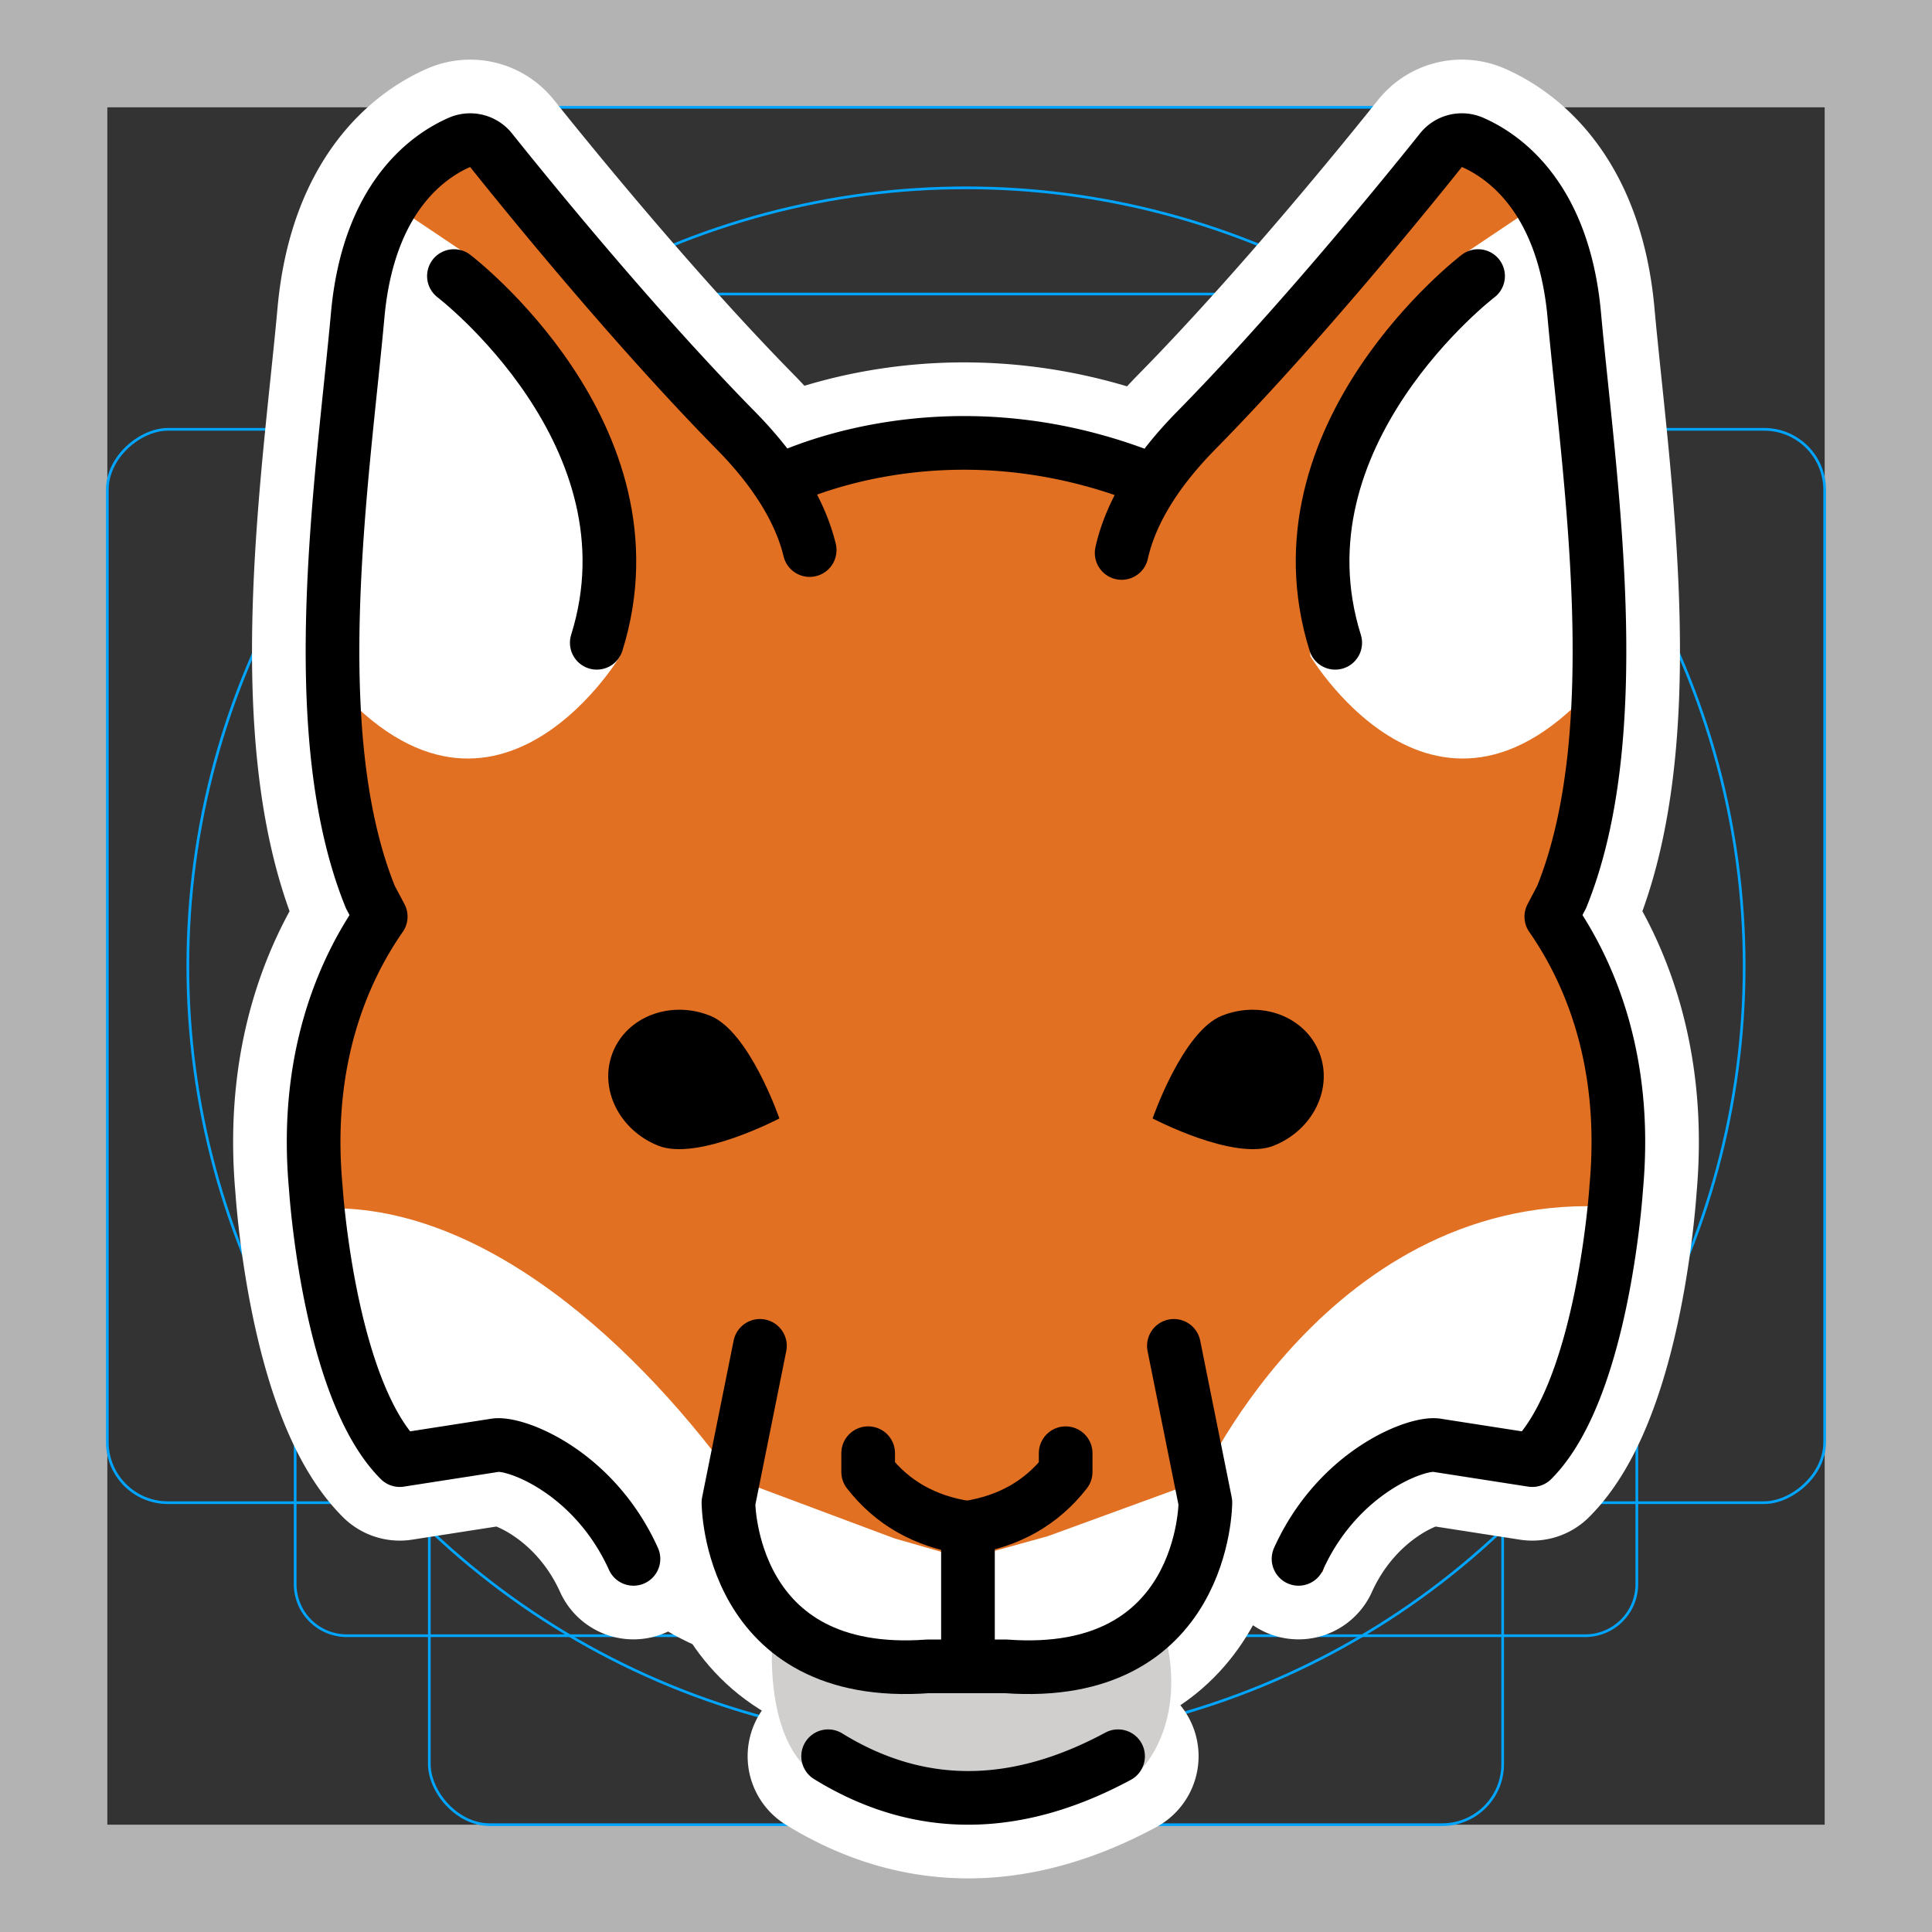 <svg viewBox="0 0 72 72" xmlns="http://www.w3.org/2000/svg"><rect x="0" y="0" width="72" height="72" fill="#333333" stroke="none"/><path fill="#b3b3b3" d="M68 4v64H4V4h64m4-4H0v72h72V0z"/><path fill="none" stroke="#00a5ff" stroke-miterlimit="10" stroke-width=".1" d="M12.923 10.958h46.154A1.923 1.923 0 0161 12.881v46.154a1.923 1.923 0 01-1.923 1.923H12.923A1.923 1.923 0 0111 59.035V12.881a1.923 1.923 0 011.923-1.923z"/><rect x="16" y="4" rx="2.254" width="40" height="64" fill="none" stroke="#00a5ff" stroke-miterlimit="10" stroke-width=".1"/><rect x="16" y="4" rx="2.254" width="40" height="64" transform="rotate(90 36 36)" fill="none" stroke="#00a5ff" stroke-miterlimit="10" stroke-width=".1"/><circle cx="36" cy="36" r="29" fill="none" stroke="#00a5ff" stroke-miterlimit="10" stroke-width=".1"/><g stroke-linecap="round" stroke-miterlimit="10" stroke-width="6" stroke="#fff" fill="none" stroke-linejoin="round"><path d="M29.045 41.681s-3.039 1.6-4.509 1.017c-1.47-.583-2.231-2.14-1.7-3.478.53-1.339 2.152-1.952 3.622-1.37 1.47.583 2.587 3.831 2.587 3.831zm6.949 15.249c-1.513-.235-2.735-.913-3.64-2.076v-.698M16.916 10.288s7.751 5.915 5.324 13.667"/><path d="M23.607 58.094c-1.488-3.289-4.481-4.385-5.186-4.228l-3.523.548c-2.663-2.662-3.132-10.18-3.132-10.18-.434-4.77 1.03-8.075 2.422-10.075l-.387-.73c-2.505-6.185-1.017-15.66-.47-21.689.398-4.372 2.607-5.916 3.792-6.434a.995.995 0 011.179.294c1.295 1.621 5.316 6.574 9.124 10.447 1.682 1.71 2.45 3.222 2.748 4.452m12.781 21.182s3.039 1.6 4.509 1.017c1.47-.583 2.231-2.14 1.7-3.478s-2.152-1.952-3.622-1.37c-1.47.583-2.587 3.831-2.587 3.831zm-6.882 20.027V56.93c1.513-.234 2.736-.912 3.641-2.075v-.698"/><path d="M43.747 50.156l1.174 5.837s0 6.655-7.438 6.107h-2.898c-7.438.548-7.438-6.107-7.438-6.107l1.174-5.837m26.763-39.868s-7.751 5.915-5.324 13.667"/><path d="M48.393 58.094c1.488-3.289 4.481-4.385 5.186-4.228l3.523.548c2.662-2.662 3.132-10.18 3.132-10.18.434-4.768-1.03-8.073-2.421-10.073l.385-.732c2.506-6.185 1.018-15.66.47-21.689-.397-4.372-2.607-5.916-3.79-6.434a.995.995 0 00-1.18.294c-1.295 1.621-5.316 6.574-9.124 10.447-1.732 1.762-2.496 3.312-2.773 4.56m-.134 44.843c-3.804 2.05-7.418 2.088-10.805 0m-1.844-47.498s6.055-3.184 13.78-.104"/></g><path fill="#E27022" d="M17.123 5.306l-3.324 4.042-2.11 12.895 2.5 11.917-2.5 5.035.482 11.388 2.234 4.5S21.338 51.75 23.171 59l12.902 3.833 13.216-4.25.715-2.439 3.575-2.278 3.523.548 2.573-6.13.637-6.284-1.722-6.575-.777-1.264 1.447-4.767.217-8.943-.963-9.823-1.704-3.87-2.639-2.091-5.185 6.578-5.482 6.707h-1.333l-5.16-1.41-9.173.58-4.75-5.039-3.275-5.166-2.69-1.611"/><path fill="#FFF" d="M11.338 45.083c6.042-.655 11.99 4.542 15.991 10.003l6.009 2.247 2.656.761 3.052-.844 5.709-2.084s5.083-11.25 15.916-10.139l-2.083 8.254L56.9 55l-3.187-.844-3.063 1.387-1.517 3.09s-3.545 4.456-12.869 4.45c-5.828-.003-12.26-1.375-13.473-4.484-.86-2.207-3.828-5.037-3.828-5.037l-4.493.357-3.132-8.836z"/><path fill="#d0cfce" d="M28.796 60.958S28.426 64.5 30.174 66c1.747 1.5 6.414 1.708 6.414 1.708l5.958-1.791s1.708-1.667.875-5l-2.75.791-6.497.209-5.378-.959z"/><path fill="#FFF" d="M57.671 7.375l-3.042 2.042-4.458 5.958-1.542 7.125.209 1.958s5 8.375 11.25.292l-.584-8.583-.916-7.25-.917-1.542zm-43.4 0l3.042 2.042 4.458 5.958 1.542 7.125-.208 1.958s-5 8.375-11.25.292l.583-8.583.917-7.25.916-1.542z"/><path d="M29.045 41.681s-3.039 1.6-4.509 1.017c-1.47-.583-2.231-2.14-1.7-3.478.53-1.339 2.152-1.952 3.622-1.37 1.47.583 2.587 3.831 2.587 3.831z"/><path fill="none" stroke="#000" stroke-linecap="round" stroke-linejoin="round" stroke-miterlimit="10" stroke-width="2" d="M35.994 56.93c-1.513-.235-2.735-.913-3.64-2.076v-.698M16.916 10.288s7.751 5.915 5.324 13.667"/><path fill="none" stroke="#000" stroke-linecap="round" stroke-linejoin="round" stroke-miterlimit="10" stroke-width="2" d="M23.607 58.094c-1.488-3.289-4.481-4.385-5.186-4.228l-3.523.548c-2.663-2.662-3.132-10.18-3.132-10.18-.434-4.77 1.03-8.075 2.422-10.075l-.387-.73c-2.505-6.185-1.017-15.66-.47-21.689.398-4.372 2.607-5.916 3.792-6.434a.995.995 0 011.179.294c1.295 1.621 5.316 6.574 9.124 10.447 1.682 1.71 2.45 3.222 2.748 4.452"/><path d="M42.955 41.681s3.039 1.6 4.509 1.017c1.47-.583 2.231-2.14 1.7-3.478s-2.152-1.952-3.622-1.37c-1.47.583-2.587 3.831-2.587 3.831z"/><path fill="none" stroke="#000" stroke-linecap="round" stroke-linejoin="round" stroke-miterlimit="10" stroke-width="2" d="M36.073 61.708V56.93c1.513-.234 2.736-.912 3.641-2.075v-.698"/><path fill="none" stroke="#000" stroke-linecap="round" stroke-linejoin="round" stroke-miterlimit="10" stroke-width="2" d="M43.747 50.156l1.174 5.837s0 6.655-7.438 6.107h-2.898c-7.438.548-7.438-6.107-7.438-6.107l1.174-5.837m26.763-39.868s-7.751 5.915-5.324 13.667"/><path fill="none" stroke="#000" stroke-linecap="round" stroke-linejoin="round" stroke-miterlimit="10" stroke-width="2" d="M48.393 58.094c1.488-3.289 4.481-4.385 5.186-4.228l3.523.548c2.662-2.662 3.132-10.18 3.132-10.18.434-4.768-1.03-8.073-2.421-10.073l.385-.732c2.506-6.185 1.018-15.66.47-21.689-.397-4.372-2.607-5.916-3.79-6.434a.995.995 0 00-1.18.294c-1.295 1.621-5.316 6.574-9.124 10.447-1.732 1.762-2.496 3.312-2.773 4.56m-.134 44.843c-3.804 2.05-7.418 2.088-10.805 0m-1.844-47.498s6.055-3.184 13.78-.104"/></svg>